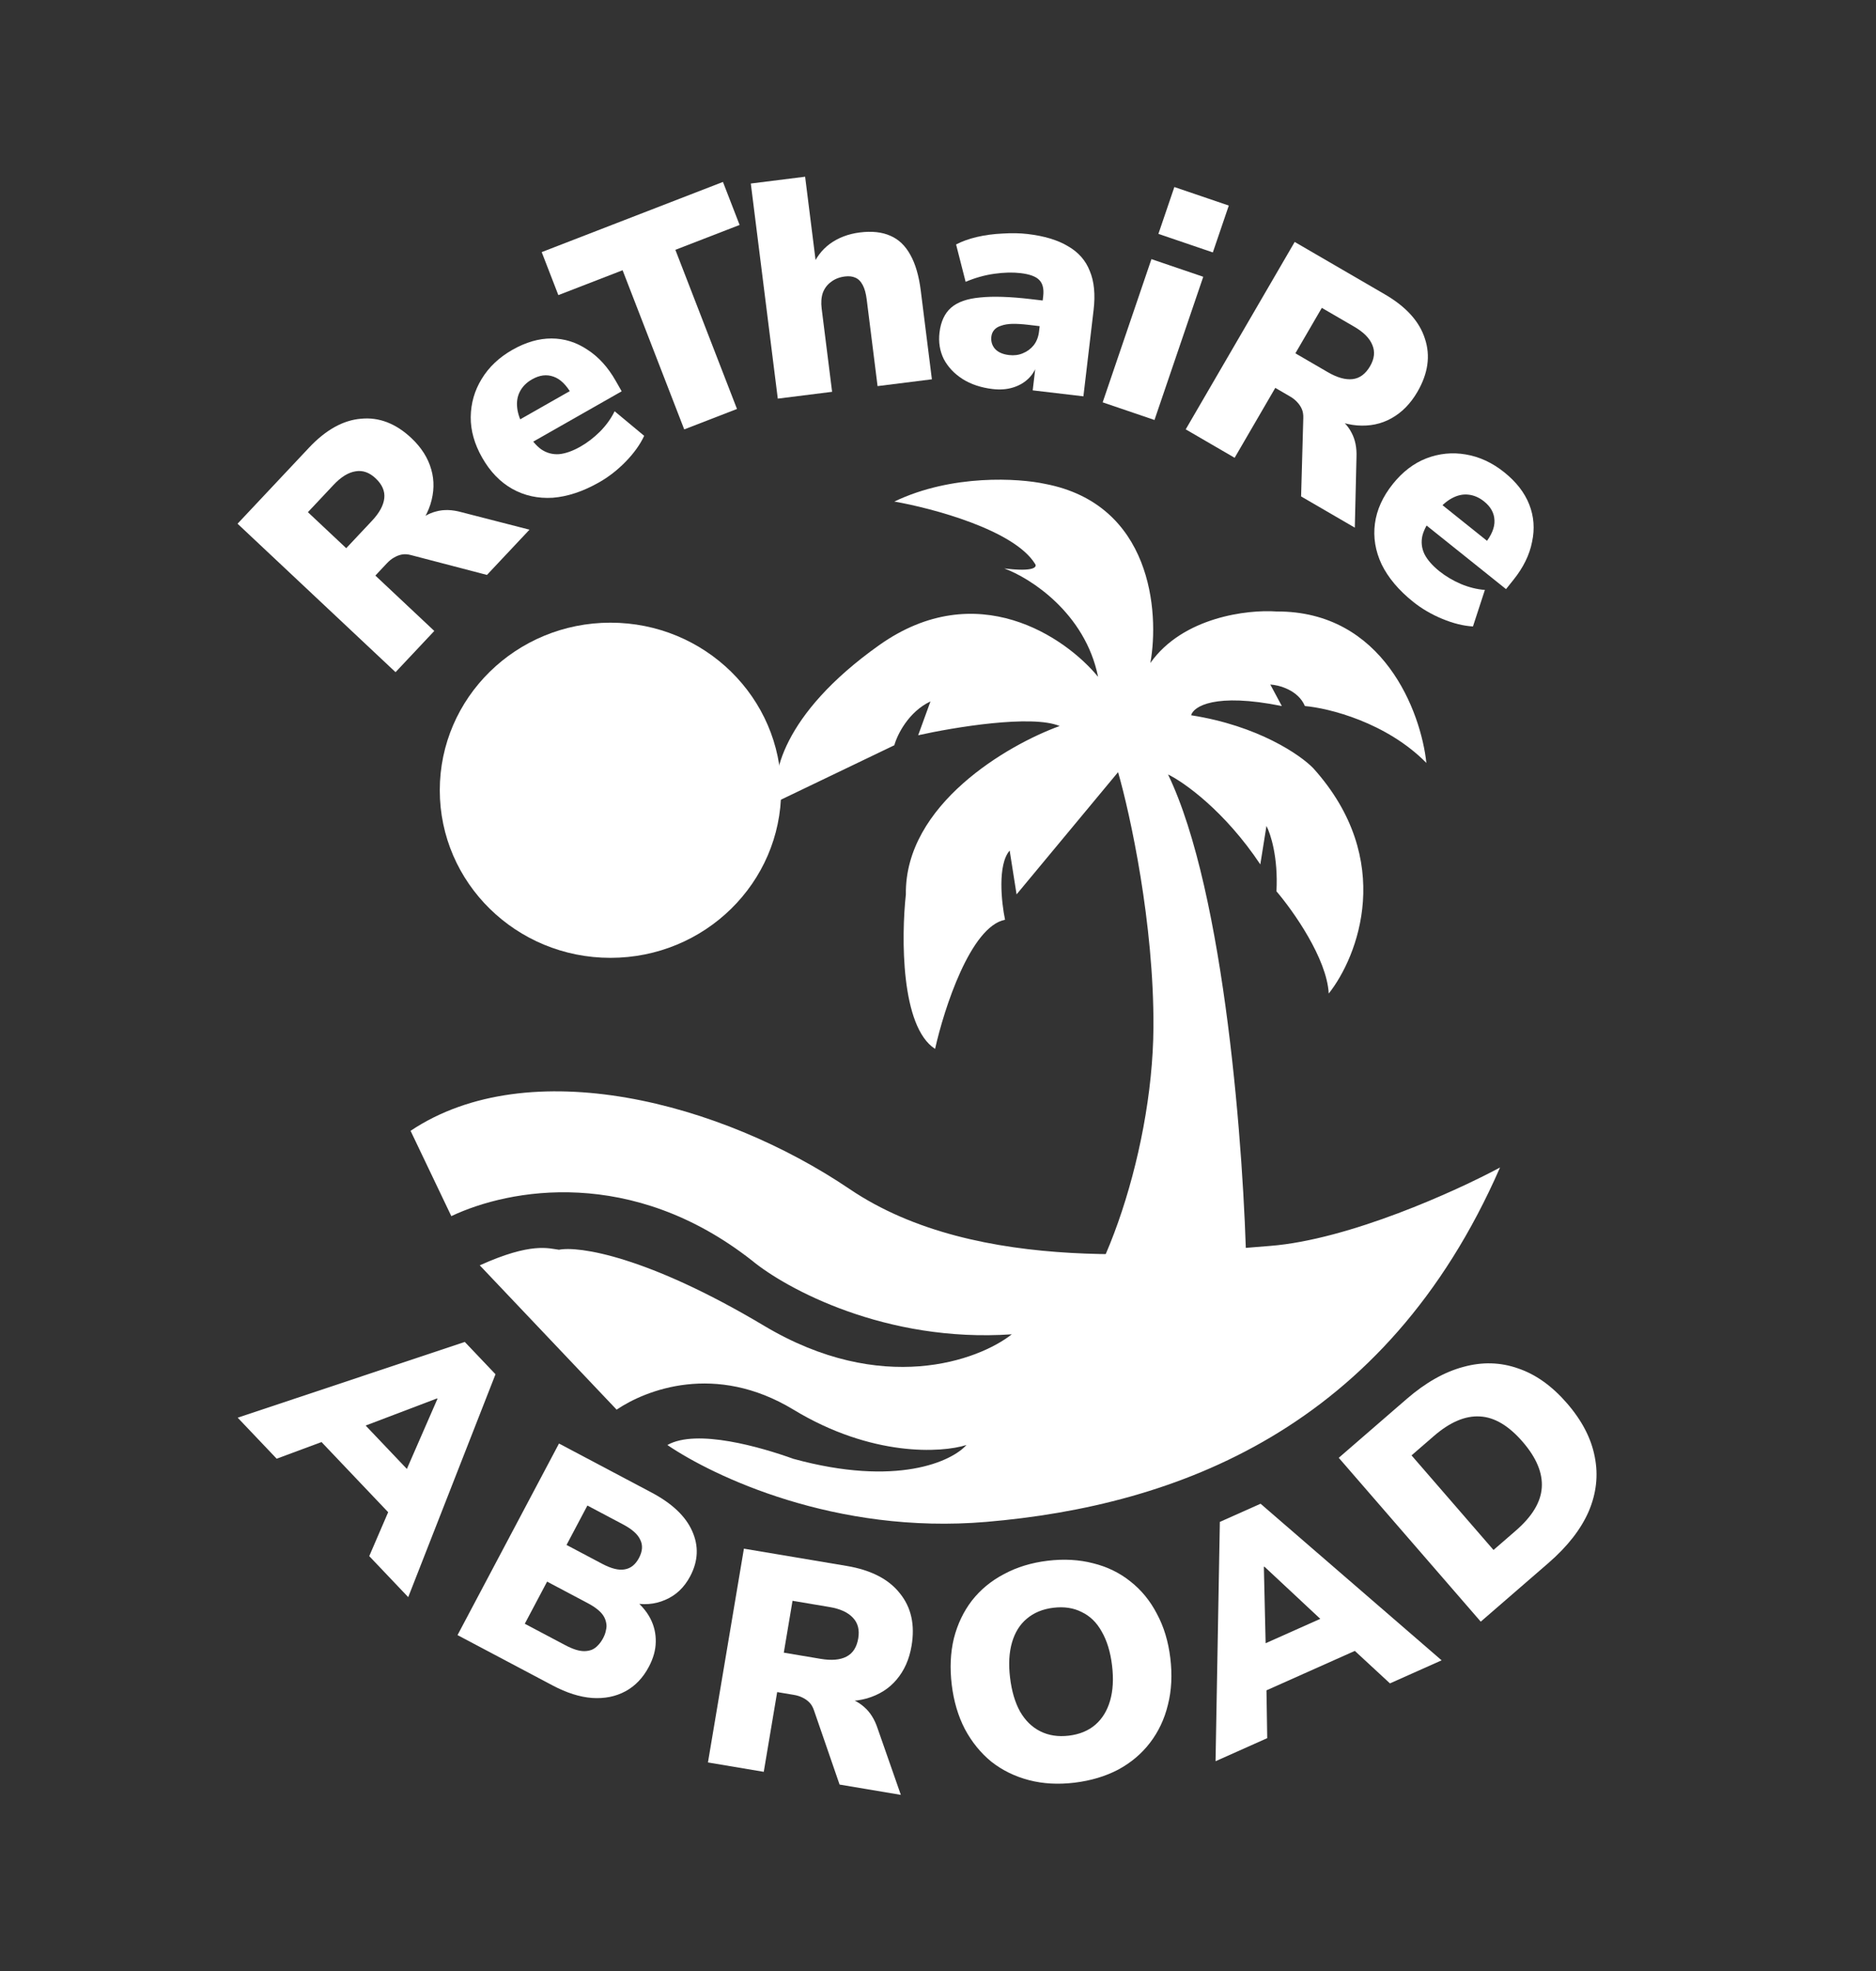 <svg width="1220" height="1282" viewBox="0 0 1220 1282" fill="none" xmlns="http://www.w3.org/2000/svg">
<rect x="0" y="0" width="1220" height="1282" fill="#333333" stroke="none"/>
<path d="M257.229 437.199L154.486 340.634L200.919 291.229C211.877 279.571 223.189 273.277 234.857 272.35C246.519 271.234 257.402 275.424 267.506 284.92C274.016 291.039 278.33 297.838 280.448 305.318C282.561 312.61 282.372 320.209 279.882 328.116C277.385 335.833 272.439 343.627 265.043 351.497L263.515 347.865L270.09 340.87C274.016 336.692 278.506 333.959 283.56 332.671C288.517 331.291 294.04 331.45 300.129 333.147L344.343 344.511L316.675 373.949L267.32 361.048C265.132 360.455 263.147 360.328 261.365 360.666C259.584 361.004 257.859 361.671 256.192 362.666C254.616 363.564 253.098 364.79 251.637 366.344L244.104 374.36L282.432 410.383L257.229 437.199ZM225.158 356.554L241.868 338.774C246.708 333.624 249.386 328.731 249.903 324.093C250.419 319.455 248.54 315.127 244.265 311.109C240.184 307.274 235.846 305.758 231.249 306.56C226.554 307.272 221.787 310.202 216.948 315.352L200.237 333.131L225.158 356.554Z" fill="white"/>
<path d="M389.647 313.706C379.217 319.641 369.156 322.989 359.464 323.749C349.821 324.327 341.059 322.409 333.178 317.996C325.298 313.583 318.752 306.799 313.543 297.644C308.531 288.837 306.058 280.043 306.123 271.261C306.238 262.298 308.601 254.049 313.212 246.516C317.873 238.801 324.549 232.471 333.24 227.525C341.932 222.579 350.428 220.122 358.73 220.153C367.032 220.185 374.776 222.605 381.961 227.413C389.197 232.04 395.353 238.815 400.431 247.739L404.289 254.518L343.103 289.337L334.793 274.736L373.383 252.776L371.887 256.618C368.326 250.36 364.356 246.483 359.976 244.987C355.53 243.375 350.874 243.954 346.007 246.724C342.414 248.768 339.78 251.418 338.104 254.673C336.478 257.746 335.892 261.3 336.348 265.336C336.804 269.373 338.417 273.824 341.187 278.691L342.077 280.256C345.176 285.702 348.436 289.677 351.854 292.18C355.389 294.618 359.299 295.692 363.582 295.401C367.8 294.996 372.459 293.342 377.558 290.44C381.961 287.934 386.176 284.692 390.202 280.714C394.277 276.553 397.444 272.143 399.701 267.484L418.923 283.469C416.3 289.103 412.329 294.661 407.011 300.143C401.692 305.624 395.904 310.145 389.647 313.706Z" fill="white"/>
<path d="M444.962 279.29L404.887 175.776L363.109 191.951L352.277 163.975L470.152 118.339L480.983 146.316L439.205 162.49L479.28 266.003L444.962 279.29Z" fill="white"/>
<path d="M505.811 259.274L488.263 119.371L523.587 114.94L531.029 174.275L527.854 174.673C530.249 168.057 534.15 162.73 539.556 158.693C545.094 154.639 551.634 152.139 559.175 151.193C566.981 150.214 573.588 150.93 578.997 153.343C584.389 155.623 588.74 159.78 592.05 165.815C595.344 171.718 597.588 179.432 598.783 188.957L606.026 246.705L570.703 251.135L563.634 194.777C563.136 190.808 562.275 187.691 561.05 185.426C559.809 183.028 558.196 181.416 556.211 180.59C554.358 179.748 552.109 179.492 549.463 179.824C545.891 180.272 542.881 181.456 540.435 183.375C537.971 185.162 536.186 187.536 535.079 190.497C534.105 193.441 533.858 196.832 534.339 200.668L541.134 254.844L505.811 259.274Z" fill="white"/>
<path d="M645.513 253.037C637.965 252.147 631.442 249.968 625.944 246.5C620.578 243.048 616.52 238.744 613.772 233.586C611.172 228.312 610.239 222.563 610.973 216.34C611.816 209.189 614.333 203.78 618.525 200.113C622.716 196.445 629.019 194.234 637.431 193.481C645.86 192.595 656.893 192.956 670.532 194.565L681.457 195.853L679.489 212.537L668.565 211.249C664.725 210.796 661.325 210.597 658.365 210.65C655.537 210.72 653.142 211.109 651.179 211.817C649.231 212.393 647.716 213.288 646.633 214.503C645.55 215.718 644.907 217.186 644.704 218.908C644.345 221.953 645.107 224.594 646.992 226.83C649.009 229.082 652.07 230.449 656.175 230.934C659.485 231.324 662.484 230.939 665.172 229.779C667.992 228.635 670.345 226.898 672.23 224.57C674.132 222.109 675.285 219.157 675.691 215.714L678.408 192.674C678.97 187.907 678.11 184.382 675.828 182.099C673.679 179.832 669.625 178.347 663.666 177.644C658.635 177.051 652.98 177.19 646.701 178.06C640.423 178.931 634.175 180.678 627.958 183.302L621.76 159.009C625.484 157.031 629.971 155.412 635.222 154.152C640.605 152.907 646.198 152.157 652.001 151.901C657.952 151.529 663.377 151.631 668.277 152.209C679.135 153.489 687.886 156.132 694.529 160.138C701.32 164.027 706.055 169.418 708.732 176.312C711.558 183.09 712.378 191.511 711.191 201.574L704.563 257.785L671.592 253.897L673.77 235.425L674.961 235.565C673.8 239.725 671.848 243.187 669.105 245.951C666.362 248.716 662.97 250.732 658.926 252.001C654.883 253.269 650.412 253.615 645.513 253.037Z" fill="white"/>
<path d="M753.33 152.129L763.708 121.648L799.112 133.702L788.734 164.183L753.33 152.129ZM717.083 261.694L748.798 168.544L782.498 180.018L750.784 273.167L717.083 261.694Z" fill="white"/>
<path d="M771.093 279.261L841.964 157.367L900.577 191.445C914.409 199.487 923.095 209.086 926.633 220.243C930.354 231.352 928.729 242.9 921.759 254.888C917.269 262.611 911.619 268.349 904.811 272.101C898.184 275.806 890.739 277.338 882.474 276.697C874.392 276.008 865.683 272.949 856.346 267.521L859.539 265.213L867.838 270.038C872.794 272.92 876.471 276.677 878.867 281.309C881.331 285.826 882.423 291.242 882.144 297.558L881.058 343.196L846.132 322.89L847.556 271.896C847.639 269.631 847.315 267.668 846.583 266.009C845.851 264.35 844.813 262.82 843.467 261.421C842.237 260.089 840.699 258.887 838.855 257.814L829.345 252.285L802.907 297.758L771.093 279.261ZM842.414 229.808L863.508 242.072C869.617 245.624 874.989 247.128 879.624 246.584C884.258 246.04 888.05 243.232 890.999 238.16C893.814 233.319 894.311 228.75 892.491 224.453C890.738 220.04 886.807 216.058 880.697 212.506L859.604 200.242L842.414 229.808Z" fill="white"/>
<path d="M918.984 391.422C909.617 383.922 902.79 375.809 898.504 367.082C894.406 358.335 892.952 349.484 894.142 340.531C895.333 331.577 899.22 322.989 905.803 314.767C912.137 306.856 919.396 301.31 927.58 298.127C935.953 294.924 944.491 294.074 953.194 295.576C962.085 297.058 970.433 300.925 978.24 307.175C986.046 313.425 991.467 320.413 994.504 328.14C997.541 335.866 998.153 343.956 996.337 352.41C994.71 360.843 990.688 369.066 984.271 377.08L979.396 383.169L924.44 339.169L934.941 326.054L969.6 353.805L965.477 353.834C969.977 348.214 972.113 343.092 971.886 338.469C971.742 333.742 969.485 329.629 965.113 326.129C961.887 323.545 958.452 322.076 954.808 321.721C951.351 321.344 947.832 322.113 944.249 324.028C940.667 325.942 937.126 329.085 933.626 333.456L932.501 334.861C928.584 339.753 926.094 344.25 925.03 348.352C924.071 352.537 924.517 356.566 926.368 360.44C928.303 364.21 931.561 367.928 936.14 371.595C940.095 374.762 944.665 377.481 949.849 379.753C955.221 382.004 960.488 383.318 965.652 383.695L957.897 407.461C951.691 407.105 945.06 405.467 938.002 402.549C930.944 399.631 924.605 395.922 918.984 391.422Z" fill="white"/>
<ellipse cx="397" cy="514" rx="111" ry="109" fill="white"/>
<path d="M293.5 791L267 735.5C344 684 469 716.862 552.5 773.362C636 829.862 762 815.362 826 810.362C877.2 806.362 947 774.695 975.5 759.362C901 929.862 764.5 979.362 641.5 989.862C543.1 998.262 463.667 960.028 434 939.862C453.2 929.062 495.167 941.362 516 948.862C583.2 967.262 619 950.528 628.5 939.862C612.167 945.028 566.8 947.662 516 916.862C465.2 886.062 420 904.028 401 916.862L312 823C345.6 807.8 356.833 812.028 363.5 812.862C376.167 810.362 420.6 816.762 497 862.362C573.4 907.962 636.167 885.028 658 867.862C576 873.462 511.167 838.195 489 819.862C411 758.662 331.5 773 293.5 791Z" fill="white"/>
<path d="M810.603 827.223L678.603 873.223C713.103 853.724 749.603 752.723 750.103 668.223C750.503 600.623 734.936 529.39 727.103 502.223L661.103 581.723L656.603 553.223C648.603 562.423 651.269 587.057 653.603 598.223C631.203 602.623 613.936 656.057 608.103 682.223C585.703 667.823 586.103 609.223 589.103 581.723C588.303 523.323 655.436 484.39 689.103 472.223C671.103 464.623 620.269 473.057 597.103 478.223L605.103 456.223C590.703 463.023 583.436 478.057 581.603 484.723L505.603 521.223C501.103 506.223 508.003 464.923 571.603 419.723C635.203 374.523 693.103 414.557 714.103 440.223C705.703 398.623 669.936 375.89 653.103 369.723C672.703 372.123 674.603 368.723 673.103 366.723C659.503 344.723 606.436 330.557 581.603 326.223C619.203 308.223 662.603 311.057 679.603 314.723C748.803 327.923 754.103 397.89 748.103 431.223C769.303 401.223 811.603 396.39 830.103 397.723C899.703 397.323 924.103 463.223 927.603 496.223C901.603 469.823 864.103 460.557 848.603 459.223C844.203 448.823 831.769 445.557 826.103 445.223L833.603 459.223C790.003 450.423 776.103 459.557 774.603 465.223C818.203 472.023 845.769 491.057 854.103 499.723C907.703 559.323 883.103 622.223 864.103 646.223C862.903 623.423 840.936 592.39 830.103 579.723C831.303 557.723 826.269 542.223 823.603 537.223L819.603 562.223C796.403 527.423 769.936 508.723 759.603 503.723C796.803 580.923 809.103 751.557 810.603 827.223Z" fill="white"/>
<path d="M154.578 922.094L302.256 872.819L322.232 893.842L265.476 1038.81L240.128 1012.13L256.822 973.373L259.071 990.548L202.313 930.812L219.488 934.081L179.926 948.772L154.578 922.094ZM284.2 909.563L228.057 930.905L231.16 920.232L271.248 962.424L260.431 964.977L284.475 909.853L284.2 909.563Z" fill="white"/>
<path d="M297.539 1063.5L363.526 938.898L423.62 970.721C437.053 977.835 445.893 986.213 450.141 995.855C454.507 1005.56 454.069 1015.36 448.827 1025.26C444.959 1032.56 439.531 1037.69 432.543 1040.62C425.673 1043.63 418.146 1044.17 409.96 1042.24L411.457 1039.42C416.669 1043.53 420.502 1047.98 422.955 1052.75C425.408 1057.52 426.572 1062.58 426.447 1067.95C426.384 1073.2 424.886 1078.59 421.953 1084.13C418.147 1091.31 413.072 1096.62 406.729 1100.05C400.387 1103.48 393.136 1104.93 384.977 1104.38C376.999 1103.77 368.473 1101.07 359.4 1096.26L297.539 1063.5ZM341.282 1056.12L367.618 1070.06C370.092 1071.37 372.366 1072.35 374.438 1073C376.511 1073.64 378.382 1073.95 380.053 1073.93C381.723 1073.91 383.31 1073.62 384.815 1073.06C386.381 1072.38 387.716 1071.43 388.818 1070.2C390.101 1068.92 391.241 1067.33 392.239 1065.45C393.175 1063.68 393.782 1061.97 394.06 1060.3C394.517 1058.58 394.556 1056.94 394.175 1055.38C393.856 1053.71 393.236 1052.17 392.314 1050.78C391.392 1049.39 390.082 1048.01 388.384 1046.66C386.686 1045.31 384.6 1043.98 382.125 1042.67L355.79 1028.72L341.282 1056.12ZM368.426 1004.86L391.58 1017.12C397.471 1020.24 402.334 1021.46 406.167 1020.77C410.118 1020.15 413.248 1017.66 415.557 1013.3C417.866 1008.94 418.136 1005.01 416.369 1001.51C414.782 997.951 411.043 994.613 405.152 991.493L381.998 979.232L368.426 1004.86Z" fill="white"/>
<path d="M460.397 1146.33L483.779 1007.28L550.64 1018.52C566.418 1021.17 577.929 1027.1 585.171 1036.29C592.567 1045.38 595.115 1056.76 592.815 1070.43C591.334 1079.24 588.068 1086.6 583.018 1092.51C578.121 1098.32 571.693 1102.37 563.733 1104.69C555.926 1106.89 546.697 1107.09 536.047 1105.3L538.222 1102.02L547.689 1103.61C553.343 1104.56 558.107 1106.78 561.982 1110.27C565.879 1113.63 568.809 1118.32 570.773 1124.32L585.835 1167.42L545.995 1160.72L529.362 1112.49C528.642 1110.34 527.647 1108.62 526.377 1107.33C525.108 1106.03 523.597 1104.97 521.845 1104.13C520.224 1103.32 518.361 1102.73 516.258 1102.38L505.41 1100.56L496.687 1152.43L460.397 1146.33ZM509.721 1074.92L533.784 1078.96C540.752 1080.13 546.31 1079.65 550.456 1077.51C554.602 1075.37 557.161 1071.4 558.134 1065.62C559.063 1060.09 557.918 1055.64 554.701 1052.26C551.506 1048.75 546.424 1046.41 539.455 1045.24L515.393 1041.19L509.721 1074.92Z" fill="white"/>
<path d="M698.78 1159.49C688.191 1160.77 678.32 1160.22 669.166 1157.84C660.013 1155.45 651.875 1151.47 644.752 1145.89C637.744 1140.16 631.983 1133.06 627.466 1124.61C623.083 1116.14 620.241 1106.55 618.942 1095.83C617.626 1084.97 618.086 1074.91 620.32 1065.64C622.687 1056.36 626.596 1048.16 632.047 1041.05C637.631 1033.93 644.59 1028.18 652.925 1023.82C661.244 1019.32 670.698 1016.43 681.287 1015.14C691.876 1013.86 701.748 1014.41 710.901 1016.79C720.038 1019.04 728.102 1022.97 735.093 1028.57C742.217 1034.15 747.97 1041.18 752.354 1049.64C756.854 1057.96 759.762 1067.55 761.077 1078.4C762.409 1089.39 761.891 1099.52 759.524 1108.81C757.29 1118.08 753.389 1126.34 747.822 1133.6C742.37 1140.7 735.485 1146.51 727.166 1151.01C718.831 1155.38 709.369 1158.2 698.78 1159.49ZM695.075 1128.91C702.09 1128.06 707.846 1125.68 712.342 1121.78C716.839 1117.88 720.034 1112.66 721.927 1106.11C723.82 1099.57 724.238 1091.93 723.179 1083.2C722.12 1074.46 719.89 1067.14 716.489 1061.24C713.22 1055.33 708.878 1051.08 703.464 1048.52C698.165 1045.8 692.008 1044.87 684.993 1045.72C678.11 1046.55 672.354 1048.93 667.725 1052.85C663.212 1056.62 660.01 1061.77 658.116 1068.32C656.223 1074.86 655.805 1082.5 656.864 1091.23C657.923 1099.97 660.087 1107.3 663.356 1113.21C666.757 1119.11 671.173 1123.41 676.604 1126.11C682.035 1128.81 688.192 1129.74 695.075 1128.91Z" fill="white"/>
<path d="M790.495 1145.53L793.296 989.874L819.778 978.055L937.516 1079.91L903.911 1094.91L872.939 1066.25L889.88 1069.85L814.635 1103.44L823.445 1088.34L824.1 1130.53L790.495 1145.53ZM821.914 1019.15L823.308 1079.2L814.282 1072.71L867.428 1048.99L866.227 1060.04L822.279 1018.99L821.914 1019.15Z" fill="white"/>
<path d="M962.956 1054.75L870.62 948.186L914.756 909.942C927.049 899.29 939.363 892.325 951.696 889.049C963.942 885.671 975.781 885.998 987.213 890.029C998.659 893.872 1009.27 901.437 1019.05 912.723C1028.83 924.009 1034.85 935.64 1037.11 947.617C1039.48 959.507 1038.16 971.322 1033.16 983.064C1028.07 994.704 1019.38 1005.85 1007.09 1016.5L962.956 1054.75ZM971.252 1008.13L985.763 995.553C996.343 986.385 1001.97 977.099 1002.64 967.695C1003.33 958.103 999.175 948.117 990.181 937.739C981.1 927.259 971.851 921.777 962.434 921.292C952.929 920.707 942.937 924.955 932.457 934.035L917.947 946.609L971.252 1008.13Z" fill="white"/>
</svg>
